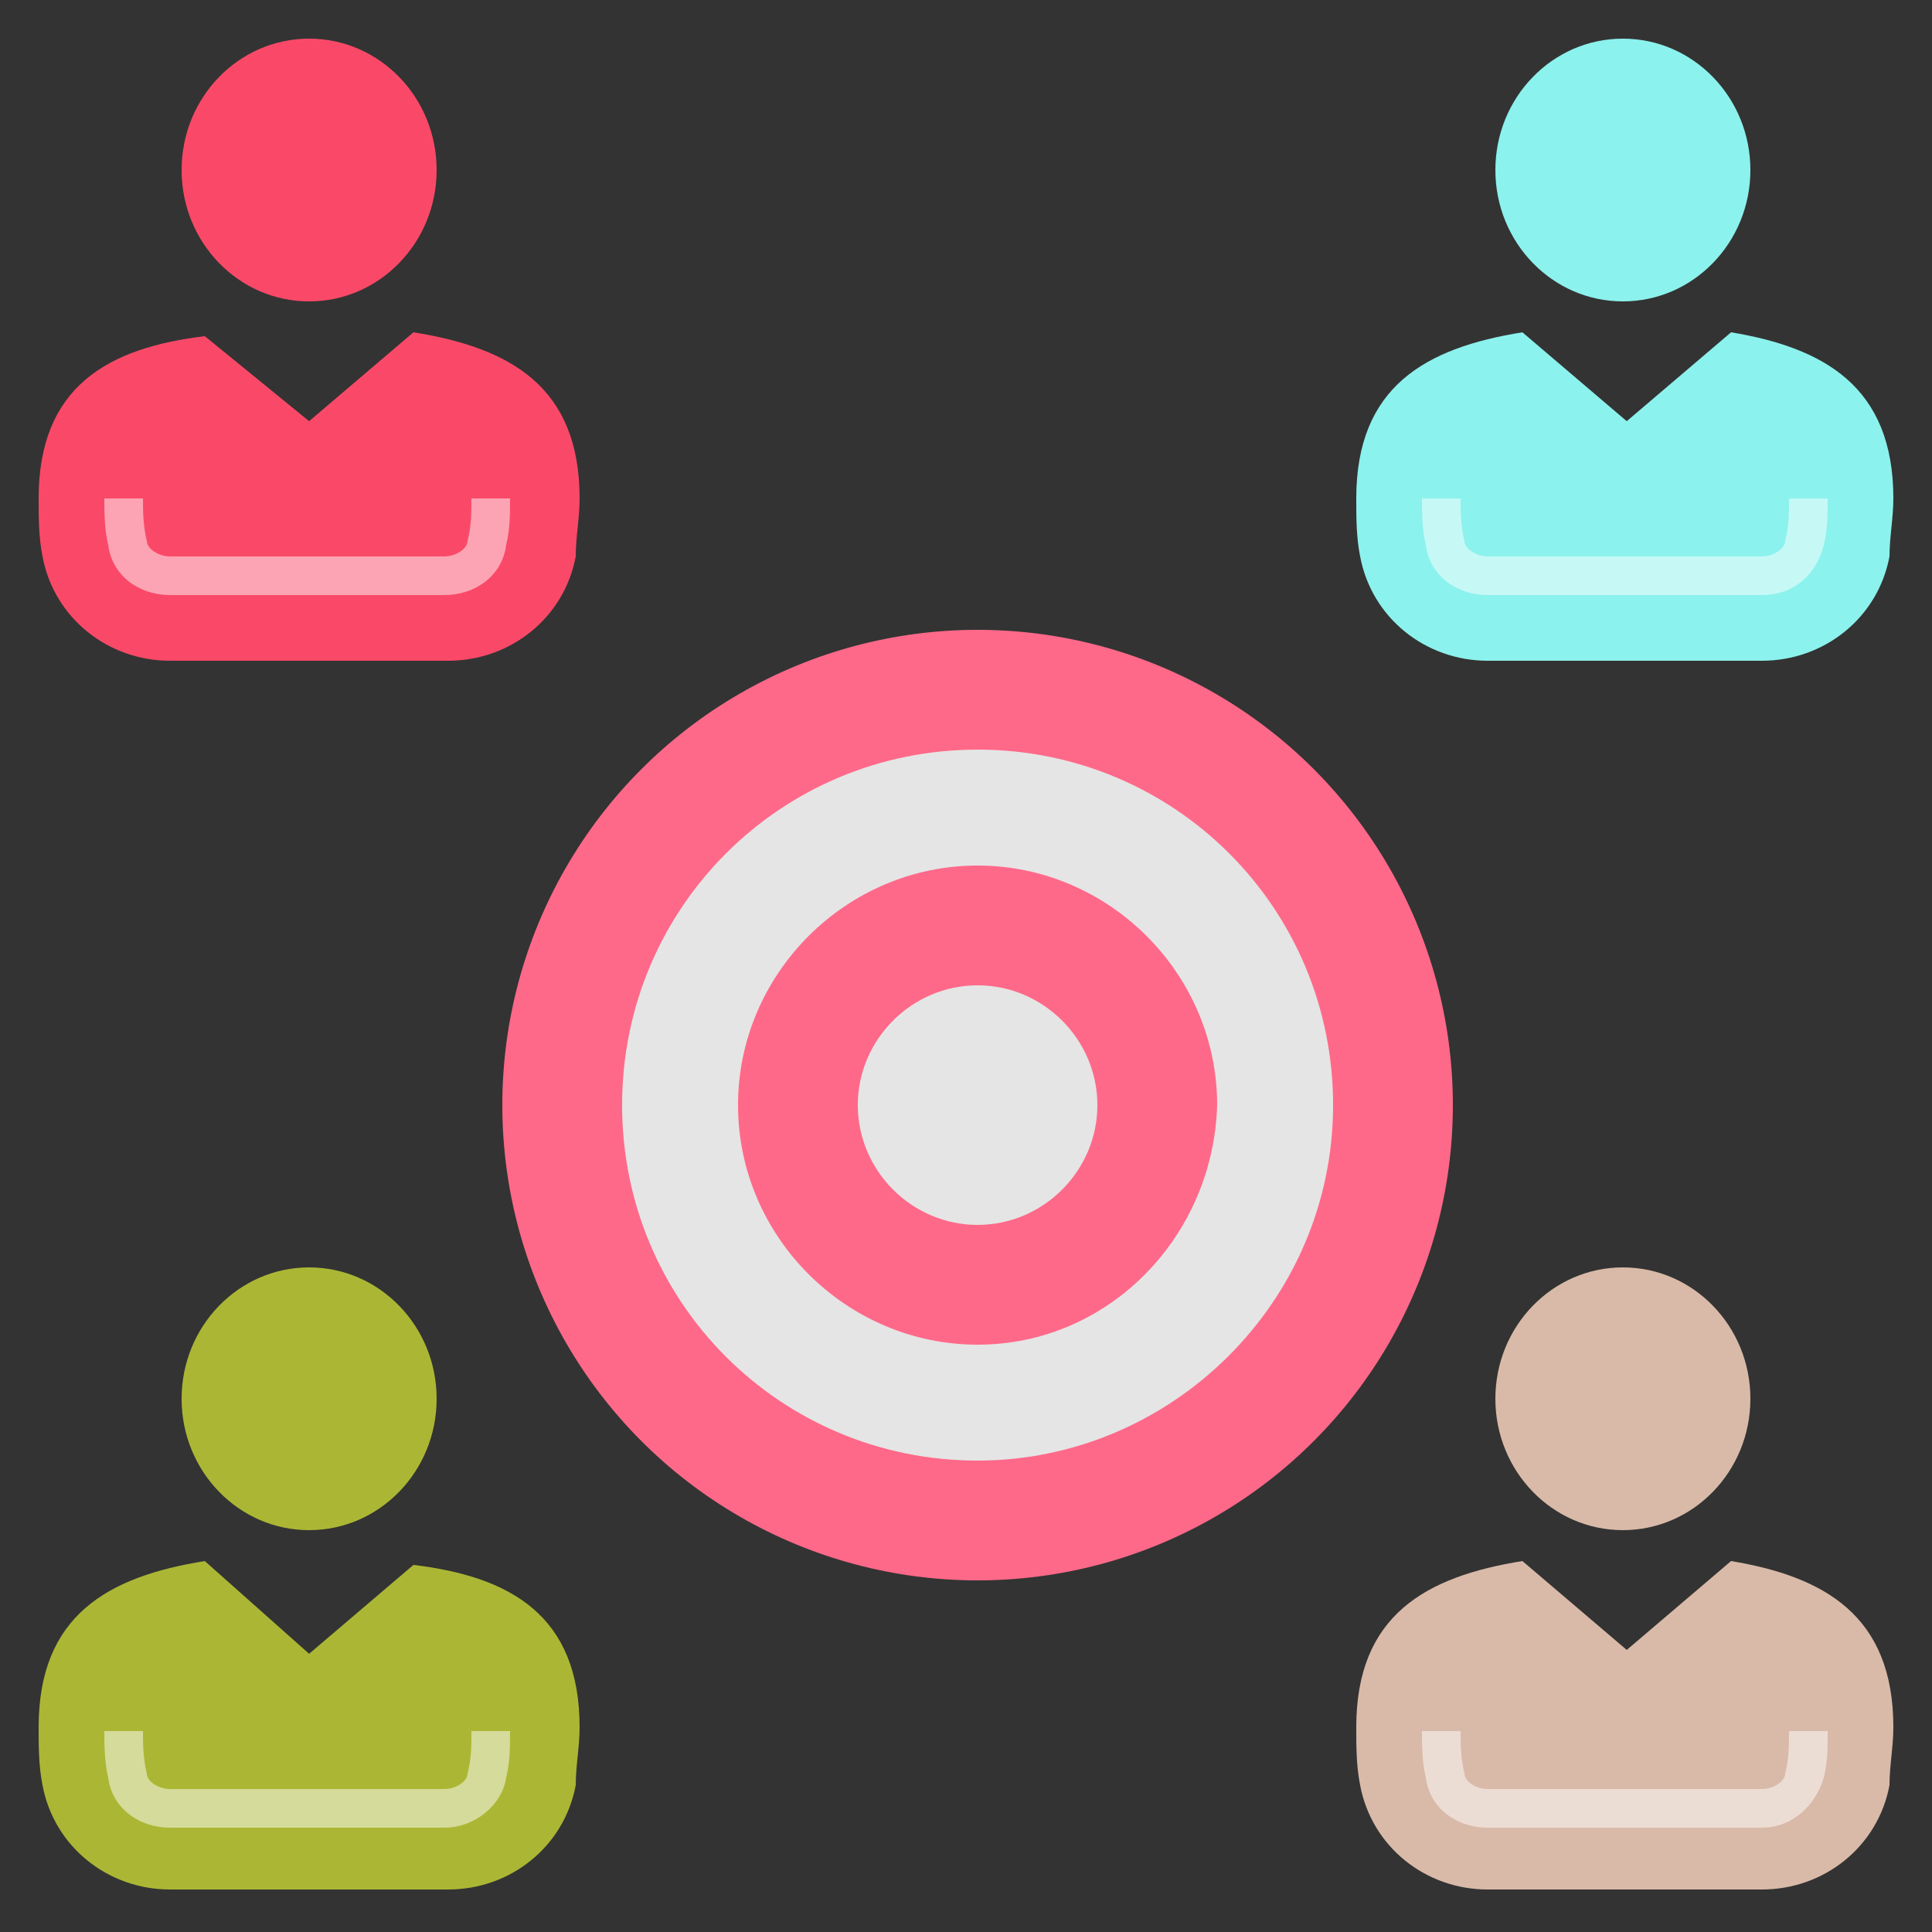 <?xml version="1.0" encoding="utf-8"?>
<!-- Generator: Adobe Illustrator 18.0.0, SVG Export Plug-In . SVG Version: 6.00 Build 0)  -->
<!DOCTYPE svg PUBLIC "-//W3C//DTD SVG 1.1//EN" "http://www.w3.org/Graphics/SVG/1.1/DTD/svg11.dtd">
<svg version="1.1" id="Layer_1" xmlns="http://www.w3.org/2000/svg" xmlns:xlink="http://www.w3.org/1999/xlink" x="0px" y="0px"
	 viewBox="0 0 50 50" enable-background="new 0 0 50 50" xml:space="preserve">
<rect x="0" y="0" width="50" height="50" fill="#333333" stroke="none"/>
<g>
	<g>
		<path fill="#8CF2ED" d="M49,12.9c0,0.5-0.1,1-0.1,1.5c-0.3,1.6-1.7,2.7-3.3,2.7h-7.1c-1.6,0-3-1.1-3.3-2.7c-0.1-0.5-0.1-1-0.1-1.5
			c0-2.9,1.8-3.9,4.3-4.3l2.7,2.3l2.7-2.3C47.2,9,49,10,49,12.9z"/>
	</g>
	<g opacity="0.5">
		<path fill="#FFFFFF" d="M45.6,15.4h-7.1c-0.8,0-1.5-0.5-1.6-1.3c-0.1-0.4-0.1-0.9-0.1-1.2h1c0,0.3,0,0.7,0.1,1.1
			c0,0.2,0.3,0.4,0.6,0.4h7.1c0.3,0,0.6-0.2,0.6-0.4c0.1-0.4,0.1-0.7,0.1-1.1h1c0,0.4,0,0.8-0.1,1.2C47,14.9,46.4,15.4,45.6,15.4z"
			/>
	</g>
	<g>
		<ellipse fill="#8CF2ED" cx="42" cy="4.4" rx="3.3" ry="3.4"/>
	</g>
	<g>
		<ellipse fill="#FA4968" cx="8" cy="4.4" rx="3.3" ry="3.4"/>
	</g>
	<g>
		<path fill="#FA4968" d="M15,12.9c0,0.5-0.1,1-0.1,1.5c-0.3,1.6-1.7,2.7-3.3,2.7H4.4c-1.6,0-3-1.1-3.3-2.7C1,13.9,1,13.4,1,12.9
			C1,10,2.8,9,5.3,8.7L8,10.9l2.7-2.3C13.2,9,15,10,15,12.9z"/>
	</g>
	<g opacity="0.5">
		<path fill="#FFFFFF" d="M11.5,15.4H4.4c-0.8,0-1.5-0.5-1.6-1.3c-0.1-0.4-0.1-0.9-0.1-1.2h1c0,0.3,0,0.7,0.1,1.1
			c0,0.2,0.3,0.4,0.6,0.4h7.1c0.3,0,0.6-0.2,0.6-0.4c0.1-0.4,0.1-0.7,0.1-1.1h1c0,0.4,0,0.8-0.1,1.2C13,14.9,12.3,15.4,11.5,15.4z"
			/>
	</g>
	<g>
		<path fill="#D9BAA8" d="M49,44.7c0,0.5-0.1,1-0.1,1.5c-0.3,1.6-1.7,2.7-3.3,2.7h-7.1c-1.6,0-3-1.1-3.3-2.7c-0.1-0.5-0.1-1-0.1-1.5
			c0-2.9,1.8-3.9,4.3-4.3l2.7,2.3l2.7-2.3C47.2,40.8,49,41.8,49,44.7z"/>
	</g>
	<g opacity="0.5">
		<path fill="#FFFFFF" d="M45.6,47.3h-7.1c-0.8,0-1.5-0.5-1.6-1.3c-0.1-0.4-0.1-0.9-0.1-1.2h1c0,0.3,0,0.7,0.1,1.1
			c0,0.2,0.3,0.4,0.6,0.4h7.1c0.3,0,0.6-0.2,0.6-0.4c0.1-0.4,0.1-0.7,0.1-1.1h1c0,0.4,0,0.8-0.1,1.2C47,46.7,46.4,47.3,45.6,47.3z"
			/>
	</g>
	<g>
		<ellipse fill="#D9BAA8" cx="42" cy="36.2" rx="3.3" ry="3.4"/>
	</g>
	<g>
		<ellipse fill="#ABB734" cx="8" cy="36.2" rx="3.3" ry="3.4"/>
	</g>
	<g>
		<path fill="#ABB734" d="M15,44.7c0,0.5-0.1,1-0.1,1.5c-0.3,1.6-1.7,2.7-3.3,2.7H4.4c-1.6,0-3-1.1-3.3-2.7C1,45.7,1,45.2,1,44.7
			c0-2.9,1.8-3.9,4.3-4.3L8,42.8l2.7-2.3C13.2,40.8,15,41.8,15,44.7z"/>
	</g>
	<g opacity="0.5">
		<path fill="#FFFFFF" d="M11.5,47.3H4.4c-0.8,0-1.5-0.5-1.6-1.3c-0.1-0.4-0.1-0.9-0.1-1.2h1c0,0.3,0,0.7,0.1,1.1
			c0,0.2,0.3,0.4,0.6,0.4h7.1c0.3,0,0.6-0.2,0.6-0.4c0.1-0.4,0.1-0.7,0.1-1.1h1c0,0.4,0,0.8-0.1,1.2C13,46.7,12.3,47.3,11.5,47.3z"
			/>
	</g>
	<g>
		<circle fill="#FF6989" cx="25.3" cy="28.6" r="12.3"/>
	</g>
	<g>
		<path fill="#E5E5E5" d="M25.3,37.8c-5.1,0-9.2-4.1-9.2-9.2s4.1-9.2,9.2-9.2s9.2,4.1,9.2,9.2S30.3,37.8,25.3,37.8z"/>
	</g>
	<g>
		<path fill="#FF6989" d="M25.3,34.8c-3.4,0-6.2-2.8-6.2-6.2s2.8-6.2,6.2-6.2s6.2,2.8,6.2,6.2C31.4,32,28.7,34.8,25.3,34.8z"/>
	</g>
	<g>
		<path fill="#E5E5E5" d="M25.3,31.7c-1.7,0-3.1-1.4-3.1-3.1s1.4-3.1,3.1-3.1s3.1,1.4,3.1,3.1C28.4,30.3,27,31.7,25.3,31.7z"/>
	</g>
</g>
</svg>

